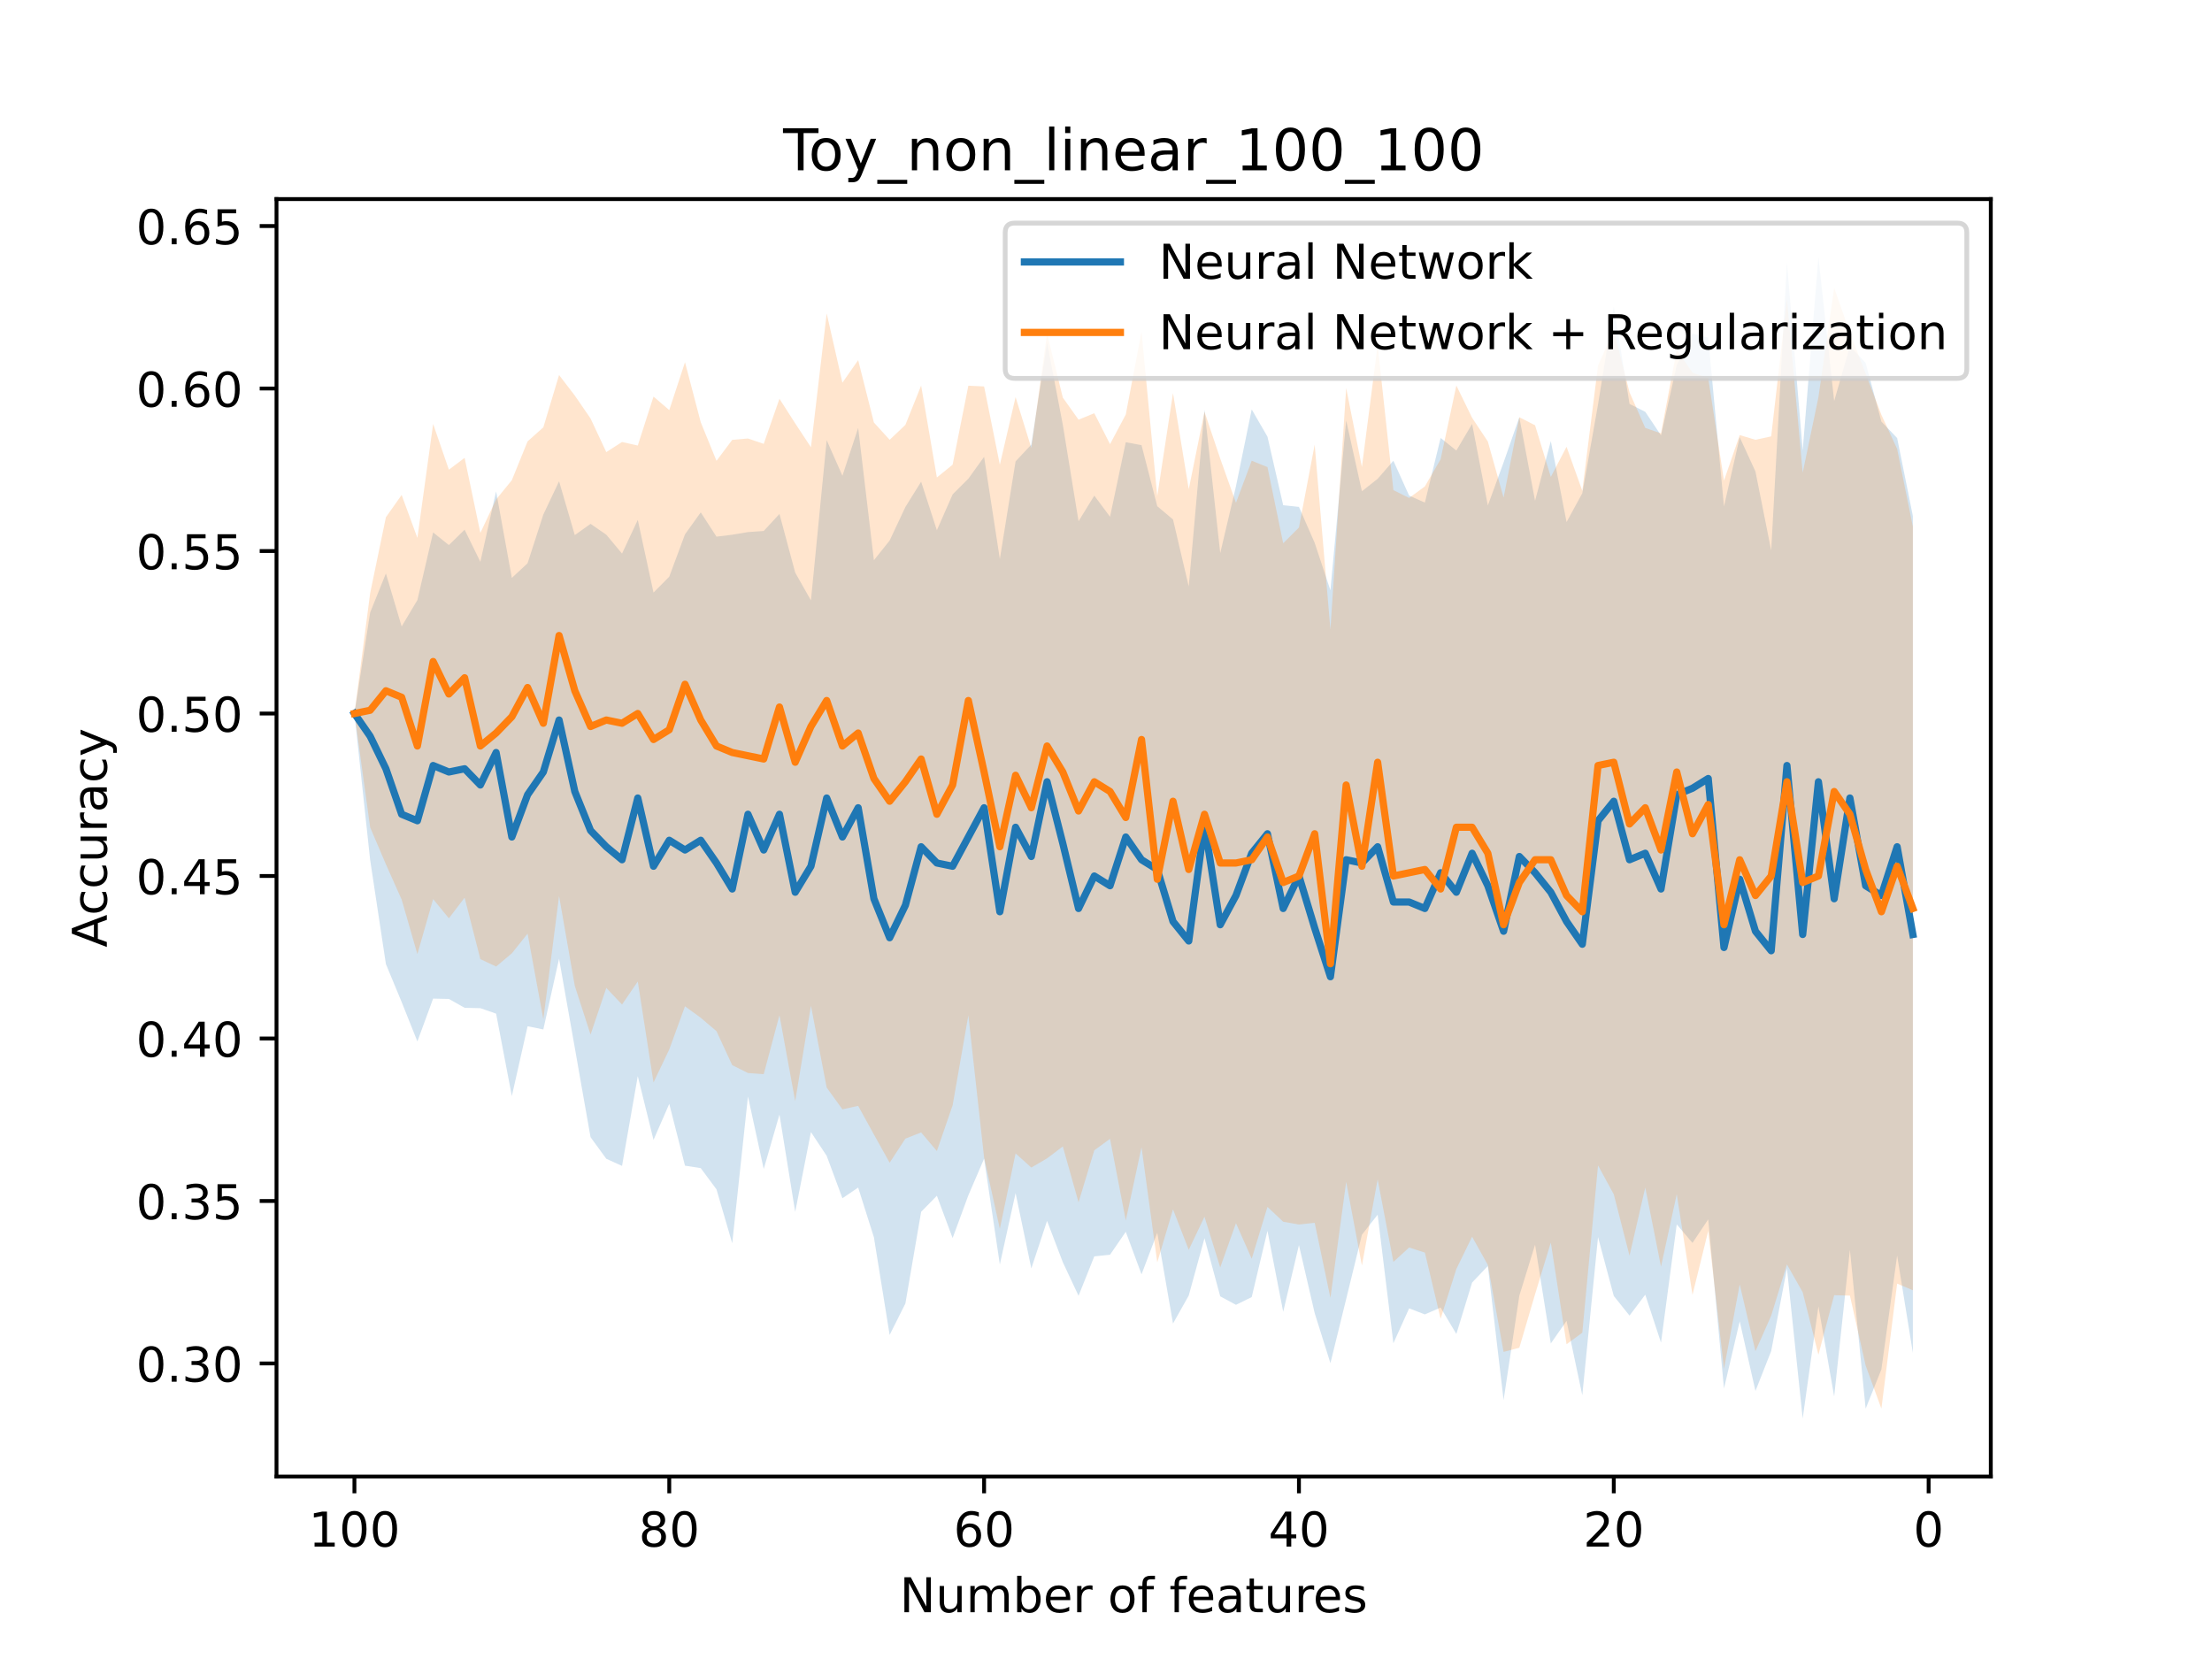 <?xml version="1.0" encoding="utf-8" standalone="no"?>
<!DOCTYPE svg PUBLIC "-//W3C//DTD SVG 1.1//EN"
  "http://www.w3.org/Graphics/SVG/1.1/DTD/svg11.dtd">
<!-- Created with matplotlib (https://matplotlib.org/) -->
<svg height="345.6pt" version="1.1" viewBox="0 0 460.8 345.6" width="460.8pt" xmlns="http://www.w3.org/2000/svg" xmlns:xlink="http://www.w3.org/1999/xlink">
 <defs>
  <style type="text/css">*{stroke-linecap:butt;stroke-linejoin:round;}</style>
 </defs>
 <g id="figure_1">
  <g id="patch_1">
   <path d="M 0 345.6 
L 460.8 345.6 
L 460.8 0 
L 0 0 
z
" style="fill:#ffffff;"/>
  </g>
  <g id="axes_1">
   <g id="patch_2">
    <path d="M 57.6 307.584 
L 414.72 307.584 
L 414.72 41.472 
L 57.6 41.472 
z
" style="fill:#ffffff;"/>
   </g>
   <g id="PolyCollection_1">
    <path clip-path="url(#pd16ab18609)" d="M 73.833 148.637 
L 73.833 148.637 
L 77.112 179.164 
L 80.391 200.828 
L 83.671 208.743 
L 86.95 216.949 
L 90.229 208.024 
L 93.509 208.096 
L 96.788 209.945 
L 100.067 210.022 
L 103.347 211.157 
L 106.626 228.336 
L 109.905 213.79 
L 113.185 214.455 
L 116.464 199.721 
L 119.743 218.295 
L 123.023 236.891 
L 126.302 241.396 
L 129.581 242.88 
L 132.861 224.176 
L 136.14 237.464 
L 139.42 229.952 
L 142.699 242.833 
L 145.978 243.342 
L 149.258 247.762 
L 152.537 258.996 
L 155.816 228.406 
L 159.096 243.527 
L 162.375 232.183 
L 165.654 252.462 
L 168.934 235.833 
L 172.213 240.782 
L 175.492 249.616 
L 178.772 247.391 
L 182.051 257.747 
L 185.33 278.095 
L 188.61 271.547 
L 191.889 252.443 
L 195.168 249.097 
L 198.448 257.915 
L 201.727 249.004 
L 205.006 241.37 
L 208.286 263.409 
L 211.565 248.55 
L 214.844 264.23 
L 218.124 254.333 
L 221.403 262.941 
L 224.682 269.93 
L 227.962 261.727 
L 231.241 261.383 
L 234.52 256.6 
L 237.8 265.468 
L 241.079 256.811 
L 244.358 275.715 
L 247.638 269.878 
L 250.917 257.939 
L 254.196 270.053 
L 257.476 271.818 
L 260.755 270.204 
L 264.034 256.409 
L 267.314 273.269 
L 270.593 259.379 
L 273.872 273.547 
L 277.152 283.973 
L 280.431 270.621 
L 283.71 257.217 
L 286.99 253.044 
L 290.269 279.824 
L 293.548 272.557 
L 296.828 273.813 
L 300.107 272.383 
L 303.386 277.891 
L 306.666 267.18 
L 309.945 263.732 
L 313.224 291.659 
L 316.504 269.917 
L 319.783 259.292 
L 323.062 279.862 
L 326.342 275.166 
L 329.621 290.655 
L 332.9 257.704 
L 336.18 269.968 
L 339.459 274.062 
L 342.739 269.707 
L 346.018 279.693 
L 349.297 255.056 
L 352.577 258.917 
L 355.856 254.009 
L 359.135 289.253 
L 362.415 275.242 
L 365.694 289.763 
L 368.973 281.443 
L 372.253 264.226 
L 375.532 295.488 
L 378.811 272.14 
L 382.091 290.899 
L 385.37 260.348 
L 388.649 293.451 
L 391.929 285.269 
L 395.208 261.542 
L 398.487 281.834 
L 398.487 107.511 
L 398.487 107.511 
L 395.208 91.246 
L 391.929 87.828 
L 388.649 75.585 
L 385.37 72.129 
L 382.091 83.553 
L 378.811 53.568 
L 375.532 93.857 
L 372.253 54.712 
L 368.973 114.672 
L 365.694 98.228 
L 362.415 91.085 
L 359.135 105.509 
L 355.856 70.345 
L 352.577 69.499 
L 349.297 76.068 
L 346.018 90.696 
L 342.739 85.789 
L 339.459 84.141 
L 336.18 63.864 
L 332.9 84.251 
L 329.621 102.752 
L 326.342 108.763 
L 323.062 91.882 
L 319.783 104.327 
L 316.504 86.933 
L 313.224 96.332 
L 309.945 105.304 
L 306.666 88.315 
L 303.386 93.853 
L 300.107 91.237 
L 296.828 104.7 
L 293.548 103.249 
L 290.269 95.981 
L 286.99 99.744 
L 283.71 102.341 
L 280.431 87.582 
L 277.152 122.974 
L 273.872 113.09 
L 270.593 105.595 
L 267.314 105.244 
L 264.034 90.962 
L 260.755 85.292 
L 257.476 101.28 
L 254.196 115.23 
L 250.917 85.371 
L 247.638 122.175 
L 244.358 108.214 
L 241.079 105.455 
L 237.8 92.735 
L 234.52 92.125 
L 231.241 107.653 
L 227.962 103.247 
L 224.682 108.583 
L 221.403 88.492 
L 218.124 71.374 
L 214.844 92.62 
L 211.565 96.114 
L 208.286 116.459 
L 205.006 95.17 
L 201.727 99.721 
L 198.448 102.997 
L 195.168 110.46 
L 191.889 100.344 
L 188.61 105.613 
L 185.33 112.604 
L 182.051 116.704 
L 178.772 89.148 
L 175.492 99.11 
L 172.213 91.696 
L 168.934 125.079 
L 165.654 119.281 
L 162.375 107.065 
L 159.096 110.615 
L 155.816 110.842 
L 152.537 111.393 
L 149.258 111.796 
L 145.978 106.737 
L 142.699 111.308 
L 139.42 120.128 
L 136.14 123.447 
L 132.861 108.301 
L 129.581 115.324 
L 126.302 111.392 
L 123.023 109.127 
L 119.743 111.475 
L 116.464 100.261 
L 113.185 107.191 
L 109.905 117.333 
L 106.626 120.39 
L 103.347 102.365 
L 100.067 117.04 
L 96.788 110.347 
L 93.509 113.549 
L 90.229 110.914 
L 86.95 125.007 
L 83.671 130.504 
L 80.391 119.464 
L 77.112 127.588 
L 73.833 148.637 
z
" style="fill:#1f77b4;fill-opacity:0.2;"/>
   </g>
   <g id="PolyCollection_2">
    <path clip-path="url(#pd16ab18609)" d="M 73.833 148.637 
L 73.833 148.637 
L 77.112 172.36 
L 80.391 180.046 
L 83.671 187.395 
L 86.95 198.756 
L 90.229 187.295 
L 93.509 191.302 
L 96.788 187.001 
L 100.067 199.8 
L 103.347 201.348 
L 106.626 198.595 
L 109.905 194.494 
L 113.185 212.312 
L 116.464 186.65 
L 119.743 205.393 
L 123.023 215.513 
L 126.302 205.801 
L 129.581 209.262 
L 132.861 204.463 
L 136.14 225.494 
L 139.42 218.612 
L 142.699 209.628 
L 145.978 212.024 
L 149.258 214.813 
L 152.537 221.893 
L 155.816 223.531 
L 159.096 223.766 
L 162.375 211.494 
L 165.654 229.391 
L 168.934 209.519 
L 172.213 226.557 
L 175.492 231.097 
L 178.772 230.374 
L 182.051 236.338 
L 185.33 242.215 
L 188.61 237.197 
L 191.889 235.907 
L 195.168 239.78 
L 198.448 230.262 
L 201.727 211.51 
L 205.006 241.143 
L 208.286 255.977 
L 211.565 240.273 
L 214.844 243.227 
L 218.124 241.308 
L 221.403 238.827 
L 224.682 250.468 
L 227.962 239.623 
L 231.241 237.244 
L 234.52 254.248 
L 237.8 238.977 
L 241.079 262.977 
L 244.358 251.935 
L 247.638 260.361 
L 250.917 253.47 
L 254.196 264.02 
L 257.476 254.812 
L 260.755 262.223 
L 264.034 251.421 
L 267.314 254.508 
L 270.593 255.086 
L 273.872 254.73 
L 277.152 270.371 
L 280.431 246.213 
L 283.71 263.621 
L 286.99 245.688 
L 290.269 262.875 
L 293.548 259.882 
L 296.828 260.938 
L 300.107 274.712 
L 303.386 264.351 
L 306.666 257.63 
L 309.945 263.518 
L 313.224 281.622 
L 316.504 280.762 
L 319.783 269.614 
L 323.062 258.846 
L 326.342 280.023 
L 329.621 277.627 
L 332.9 242.781 
L 336.18 248.797 
L 339.459 261.58 
L 342.739 247.391 
L 346.018 263.863 
L 349.297 248.77 
L 352.577 269.74 
L 355.856 256.421 
L 359.135 285.157 
L 362.415 267.566 
L 365.694 281.483 
L 368.973 274.069 
L 372.253 263.403 
L 375.532 269.196 
L 378.811 282.214 
L 382.091 269.817 
L 385.37 269.899 
L 388.649 284.463 
L 391.929 293.447 
L 395.208 267.394 
L 398.487 268.786 
L 398.487 109.728 
L 398.487 109.728 
L 395.208 93.518 
L 391.929 86.42 
L 388.649 77.803 
L 385.37 69.349 
L 382.091 59.953 
L 378.811 82.759 
L 375.532 98.486 
L 372.253 62.305 
L 368.973 90.905 
L 365.694 91.615 
L 362.415 90.638 
L 359.135 100.126 
L 355.856 78.765 
L 352.577 77.631 
L 349.297 72.876 
L 346.018 90.278 
L 342.739 89.148 
L 339.459 81.729 
L 336.18 68.787 
L 332.9 76.157 
L 329.621 102.24 
L 326.342 93.074 
L 323.062 99.357 
L 319.783 88.589 
L 316.504 86.919 
L 313.224 103.661 
L 309.945 91.978 
L 306.666 87.033 
L 303.386 80.313 
L 300.107 95.678 
L 296.828 101.328 
L 293.548 103.738 
L 290.269 102.098 
L 286.99 71.896 
L 283.71 97.29 
L 280.431 80.849 
L 277.152 131.16 
L 273.872 92.641 
L 270.593 109.887 
L 267.314 113.173 
L 264.034 97.304 
L 260.755 95.98 
L 257.476 104.745 
L 254.196 95.537 
L 250.917 85.778 
L 247.638 101.904 
L 244.358 81.897 
L 241.079 103.35 
L 237.8 69.129 
L 234.52 86.353 
L 231.241 92.526 
L 227.962 86.084 
L 224.682 87.426 
L 221.403 82.819 
L 218.124 69.506 
L 214.844 93.313 
L 211.565 82.727 
L 208.286 96.81 
L 205.006 80.503 
L 201.727 80.348 
L 198.448 96.8 
L 195.168 99.467 
L 191.889 80.322 
L 188.61 88.511 
L 185.33 91.617 
L 182.051 88.016 
L 178.772 75.024 
L 175.492 79.717 
L 172.213 65.301 
L 168.934 93.171 
L 165.654 88.193 
L 162.375 83.072 
L 159.096 92.464 
L 155.816 91.345 
L 152.537 91.629 
L 149.258 96.001 
L 145.978 87.958 
L 142.699 75.46 
L 139.42 85.432 
L 136.14 82.612 
L 132.861 92.811 
L 129.581 92.074 
L 126.302 94.181 
L 123.023 87.177 
L 119.743 82.403 
L 116.464 78.128 
L 113.185 89.024 
L 109.905 91.948 
L 106.626 100.033 
L 103.347 104.049 
L 100.067 111.013 
L 96.788 95.379 
L 93.509 97.848 
L 90.229 88.315 
L 86.95 112.058 
L 83.671 103.109 
L 80.391 107.75 
L 77.112 123.56 
L 73.833 148.637 
z
" style="fill:#ff7f0e;fill-opacity:0.2;"/>
   </g>
   <g id="matplotlib.axis_1">
    <g id="xtick_1">
     <g id="line2d_1">
      <defs>
       <path d="M 0 0 
L 0 3.5 
" id="m451c66df14" style="stroke:#000000;stroke-width:0.8;"/>
      </defs>
      <g>
       <use style="stroke:#000000;stroke-width:0.8;" x="401.767" xlink:href="#m451c66df14" y="307.584"/>
      </g>
     </g>
     <g id="text_1">
      <!-- 0 -->
      <g transform="translate(398.585 322.182)scale(0.1 -0.1)">
       <defs>
        <path d="M 31.781 66.406 
Q 24.172 66.406 20.328 58.906 
Q 16.5 51.422 16.5 36.375 
Q 16.5 21.391 20.328 13.891 
Q 24.172 6.391 31.781 6.391 
Q 39.453 6.391 43.281 13.891 
Q 47.125 21.391 47.125 36.375 
Q 47.125 51.422 43.281 58.906 
Q 39.453 66.406 31.781 66.406 
z
M 31.781 74.219 
Q 44.047 74.219 50.516 64.516 
Q 56.984 54.828 56.984 36.375 
Q 56.984 17.969 50.516 8.266 
Q 44.047 -1.422 31.781 -1.422 
Q 19.531 -1.422 13.062 8.266 
Q 6.594 17.969 6.594 36.375 
Q 6.594 54.828 13.062 64.516 
Q 19.531 74.219 31.781 74.219 
z
" id="DejaVuSans-48"/>
       </defs>
       <use xlink:href="#DejaVuSans-48"/>
      </g>
     </g>
    </g>
    <g id="xtick_2">
     <g id="line2d_2">
      <g>
       <use style="stroke:#000000;stroke-width:0.8;" x="336.18" xlink:href="#m451c66df14" y="307.584"/>
      </g>
     </g>
     <g id="text_2">
      <!-- 20 -->
      <g transform="translate(329.817 322.182)scale(0.1 -0.1)">
       <defs>
        <path d="M 19.188 8.297 
L 53.609 8.297 
L 53.609 0 
L 7.328 0 
L 7.328 8.297 
Q 12.938 14.109 22.625 23.891 
Q 32.328 33.688 34.812 36.531 
Q 39.547 41.844 41.422 45.531 
Q 43.312 49.219 43.312 52.781 
Q 43.312 58.594 39.234 62.25 
Q 35.156 65.922 28.609 65.922 
Q 23.969 65.922 18.812 64.312 
Q 13.672 62.703 7.812 59.422 
L 7.812 69.391 
Q 13.766 71.781 18.938 73 
Q 24.125 74.219 28.422 74.219 
Q 39.75 74.219 46.484 68.547 
Q 53.219 62.891 53.219 53.422 
Q 53.219 48.922 51.531 44.891 
Q 49.859 40.875 45.406 35.406 
Q 44.188 33.984 37.641 27.219 
Q 31.109 20.453 19.188 8.297 
z
" id="DejaVuSans-50"/>
       </defs>
       <use xlink:href="#DejaVuSans-50"/>
       <use x="63.623" xlink:href="#DejaVuSans-48"/>
      </g>
     </g>
    </g>
    <g id="xtick_3">
     <g id="line2d_3">
      <g>
       <use style="stroke:#000000;stroke-width:0.8;" x="270.593" xlink:href="#m451c66df14" y="307.584"/>
      </g>
     </g>
     <g id="text_3">
      <!-- 40 -->
      <g transform="translate(264.231 322.182)scale(0.1 -0.1)">
       <defs>
        <path d="M 37.797 64.312 
L 12.891 25.391 
L 37.797 25.391 
z
M 35.203 72.906 
L 47.609 72.906 
L 47.609 25.391 
L 58.016 25.391 
L 58.016 17.188 
L 47.609 17.188 
L 47.609 0 
L 37.797 0 
L 37.797 17.188 
L 4.891 17.188 
L 4.891 26.703 
z
" id="DejaVuSans-52"/>
       </defs>
       <use xlink:href="#DejaVuSans-52"/>
       <use x="63.623" xlink:href="#DejaVuSans-48"/>
      </g>
     </g>
    </g>
    <g id="xtick_4">
     <g id="line2d_4">
      <g>
       <use style="stroke:#000000;stroke-width:0.8;" x="205.006" xlink:href="#m451c66df14" y="307.584"/>
      </g>
     </g>
     <g id="text_4">
      <!-- 60 -->
      <g transform="translate(198.644 322.182)scale(0.1 -0.1)">
       <defs>
        <path d="M 33.016 40.375 
Q 26.375 40.375 22.484 35.828 
Q 18.609 31.297 18.609 23.391 
Q 18.609 15.531 22.484 10.953 
Q 26.375 6.391 33.016 6.391 
Q 39.656 6.391 43.531 10.953 
Q 47.406 15.531 47.406 23.391 
Q 47.406 31.297 43.531 35.828 
Q 39.656 40.375 33.016 40.375 
z
M 52.594 71.297 
L 52.594 62.312 
Q 48.875 64.062 45.094 64.984 
Q 41.312 65.922 37.594 65.922 
Q 27.828 65.922 22.672 59.328 
Q 17.531 52.734 16.797 39.406 
Q 19.672 43.656 24.016 45.922 
Q 28.375 48.188 33.594 48.188 
Q 44.578 48.188 50.953 41.516 
Q 57.328 34.859 57.328 23.391 
Q 57.328 12.156 50.688 5.359 
Q 44.047 -1.422 33.016 -1.422 
Q 20.359 -1.422 13.672 8.266 
Q 6.984 17.969 6.984 36.375 
Q 6.984 53.656 15.188 63.938 
Q 23.391 74.219 37.203 74.219 
Q 40.922 74.219 44.703 73.484 
Q 48.484 72.75 52.594 71.297 
z
" id="DejaVuSans-54"/>
       </defs>
       <use xlink:href="#DejaVuSans-54"/>
       <use x="63.623" xlink:href="#DejaVuSans-48"/>
      </g>
     </g>
    </g>
    <g id="xtick_5">
     <g id="line2d_5">
      <g>
       <use style="stroke:#000000;stroke-width:0.8;" x="139.42" xlink:href="#m451c66df14" y="307.584"/>
      </g>
     </g>
     <g id="text_5">
      <!-- 80 -->
      <g transform="translate(133.057 322.182)scale(0.1 -0.1)">
       <defs>
        <path d="M 31.781 34.625 
Q 24.75 34.625 20.719 30.859 
Q 16.703 27.094 16.703 20.516 
Q 16.703 13.922 20.719 10.156 
Q 24.75 6.391 31.781 6.391 
Q 38.812 6.391 42.859 10.172 
Q 46.922 13.969 46.922 20.516 
Q 46.922 27.094 42.891 30.859 
Q 38.875 34.625 31.781 34.625 
z
M 21.922 38.812 
Q 15.578 40.375 12.031 44.719 
Q 8.5 49.078 8.5 55.328 
Q 8.5 64.062 14.719 69.141 
Q 20.953 74.219 31.781 74.219 
Q 42.672 74.219 48.875 69.141 
Q 55.078 64.062 55.078 55.328 
Q 55.078 49.078 51.531 44.719 
Q 48 40.375 41.703 38.812 
Q 48.828 37.156 52.797 32.312 
Q 56.781 27.484 56.781 20.516 
Q 56.781 9.906 50.312 4.234 
Q 43.844 -1.422 31.781 -1.422 
Q 19.734 -1.422 13.25 4.234 
Q 6.781 9.906 6.781 20.516 
Q 6.781 27.484 10.781 32.312 
Q 14.797 37.156 21.922 38.812 
z
M 18.312 54.391 
Q 18.312 48.734 21.844 45.562 
Q 25.391 42.391 31.781 42.391 
Q 38.141 42.391 41.719 45.562 
Q 45.312 48.734 45.312 54.391 
Q 45.312 60.062 41.719 63.234 
Q 38.141 66.406 31.781 66.406 
Q 25.391 66.406 21.844 63.234 
Q 18.312 60.062 18.312 54.391 
z
" id="DejaVuSans-56"/>
       </defs>
       <use xlink:href="#DejaVuSans-56"/>
       <use x="63.623" xlink:href="#DejaVuSans-48"/>
      </g>
     </g>
    </g>
    <g id="xtick_6">
     <g id="line2d_6">
      <g>
       <use style="stroke:#000000;stroke-width:0.8;" x="73.833" xlink:href="#m451c66df14" y="307.584"/>
      </g>
     </g>
     <g id="text_6">
      <!-- 100 -->
      <g transform="translate(64.289 322.182)scale(0.1 -0.1)">
       <defs>
        <path d="M 12.406 8.297 
L 28.516 8.297 
L 28.516 63.922 
L 10.984 60.406 
L 10.984 69.391 
L 28.422 72.906 
L 38.281 72.906 
L 38.281 8.297 
L 54.391 8.297 
L 54.391 0 
L 12.406 0 
z
" id="DejaVuSans-49"/>
       </defs>
       <use xlink:href="#DejaVuSans-49"/>
       <use x="63.623" xlink:href="#DejaVuSans-48"/>
       <use x="127.246" xlink:href="#DejaVuSans-48"/>
      </g>
     </g>
    </g>
    <g id="text_7">
     <!-- Number of features -->
     <g transform="translate(187.423 335.861)scale(0.1 -0.1)">
      <defs>
       <path d="M 9.812 72.906 
L 23.094 72.906 
L 55.422 11.922 
L 55.422 72.906 
L 64.984 72.906 
L 64.984 0 
L 51.703 0 
L 19.391 60.984 
L 19.391 0 
L 9.812 0 
z
" id="DejaVuSans-78"/>
       <path d="M 8.5 21.578 
L 8.5 54.688 
L 17.484 54.688 
L 17.484 21.922 
Q 17.484 14.156 20.5 10.266 
Q 23.531 6.391 29.594 6.391 
Q 36.859 6.391 41.078 11.031 
Q 45.312 15.672 45.312 23.688 
L 45.312 54.688 
L 54.297 54.688 
L 54.297 0 
L 45.312 0 
L 45.312 8.406 
Q 42.047 3.422 37.719 1 
Q 33.406 -1.422 27.688 -1.422 
Q 18.266 -1.422 13.375 4.438 
Q 8.5 10.297 8.5 21.578 
z
M 31.109 56 
z
" id="DejaVuSans-117"/>
       <path d="M 52 44.188 
Q 55.375 50.25 60.062 53.125 
Q 64.75 56 71.094 56 
Q 79.641 56 84.281 50.016 
Q 88.922 44.047 88.922 33.016 
L 88.922 0 
L 79.891 0 
L 79.891 32.719 
Q 79.891 40.578 77.094 44.375 
Q 74.312 48.188 68.609 48.188 
Q 61.625 48.188 57.562 43.547 
Q 53.516 38.922 53.516 30.906 
L 53.516 0 
L 44.484 0 
L 44.484 32.719 
Q 44.484 40.625 41.703 44.406 
Q 38.922 48.188 33.109 48.188 
Q 26.219 48.188 22.156 43.531 
Q 18.109 38.875 18.109 30.906 
L 18.109 0 
L 9.078 0 
L 9.078 54.688 
L 18.109 54.688 
L 18.109 46.188 
Q 21.188 51.219 25.484 53.609 
Q 29.781 56 35.688 56 
Q 41.656 56 45.828 52.969 
Q 50 49.953 52 44.188 
z
" id="DejaVuSans-109"/>
       <path d="M 48.688 27.297 
Q 48.688 37.203 44.609 42.844 
Q 40.531 48.484 33.406 48.484 
Q 26.266 48.484 22.188 42.844 
Q 18.109 37.203 18.109 27.297 
Q 18.109 17.391 22.188 11.75 
Q 26.266 6.109 33.406 6.109 
Q 40.531 6.109 44.609 11.75 
Q 48.688 17.391 48.688 27.297 
z
M 18.109 46.391 
Q 20.953 51.266 25.266 53.625 
Q 29.594 56 35.594 56 
Q 45.562 56 51.781 48.094 
Q 58.016 40.188 58.016 27.297 
Q 58.016 14.406 51.781 6.484 
Q 45.562 -1.422 35.594 -1.422 
Q 29.594 -1.422 25.266 0.953 
Q 20.953 3.328 18.109 8.203 
L 18.109 0 
L 9.078 0 
L 9.078 75.984 
L 18.109 75.984 
z
" id="DejaVuSans-98"/>
       <path d="M 56.203 29.594 
L 56.203 25.203 
L 14.891 25.203 
Q 15.484 15.922 20.484 11.062 
Q 25.484 6.203 34.422 6.203 
Q 39.594 6.203 44.453 7.469 
Q 49.312 8.734 54.109 11.281 
L 54.109 2.781 
Q 49.266 0.734 44.188 -0.344 
Q 39.109 -1.422 33.891 -1.422 
Q 20.797 -1.422 13.156 6.188 
Q 5.516 13.812 5.516 26.812 
Q 5.516 40.234 12.766 48.109 
Q 20.016 56 32.328 56 
Q 43.359 56 49.781 48.891 
Q 56.203 41.797 56.203 29.594 
z
M 47.219 32.234 
Q 47.125 39.594 43.094 43.984 
Q 39.062 48.391 32.422 48.391 
Q 24.906 48.391 20.391 44.141 
Q 15.875 39.891 15.188 32.172 
z
" id="DejaVuSans-101"/>
       <path d="M 41.109 46.297 
Q 39.594 47.172 37.812 47.578 
Q 36.031 48 33.891 48 
Q 26.266 48 22.188 43.047 
Q 18.109 38.094 18.109 28.812 
L 18.109 0 
L 9.078 0 
L 9.078 54.688 
L 18.109 54.688 
L 18.109 46.188 
Q 20.953 51.172 25.484 53.578 
Q 30.031 56 36.531 56 
Q 37.453 56 38.578 55.875 
Q 39.703 55.766 41.062 55.516 
z
" id="DejaVuSans-114"/>
       <path id="DejaVuSans-32"/>
       <path d="M 30.609 48.391 
Q 23.391 48.391 19.188 42.75 
Q 14.984 37.109 14.984 27.297 
Q 14.984 17.484 19.156 11.844 
Q 23.344 6.203 30.609 6.203 
Q 37.797 6.203 41.984 11.859 
Q 46.188 17.531 46.188 27.297 
Q 46.188 37.016 41.984 42.703 
Q 37.797 48.391 30.609 48.391 
z
M 30.609 56 
Q 42.328 56 49.016 48.375 
Q 55.719 40.766 55.719 27.297 
Q 55.719 13.875 49.016 6.219 
Q 42.328 -1.422 30.609 -1.422 
Q 18.844 -1.422 12.172 6.219 
Q 5.516 13.875 5.516 27.297 
Q 5.516 40.766 12.172 48.375 
Q 18.844 56 30.609 56 
z
" id="DejaVuSans-111"/>
       <path d="M 37.109 75.984 
L 37.109 68.5 
L 28.516 68.5 
Q 23.688 68.5 21.797 66.547 
Q 19.922 64.594 19.922 59.516 
L 19.922 54.688 
L 34.719 54.688 
L 34.719 47.703 
L 19.922 47.703 
L 19.922 0 
L 10.891 0 
L 10.891 47.703 
L 2.297 47.703 
L 2.297 54.688 
L 10.891 54.688 
L 10.891 58.5 
Q 10.891 67.625 15.141 71.797 
Q 19.391 75.984 28.609 75.984 
z
" id="DejaVuSans-102"/>
       <path d="M 34.281 27.484 
Q 23.391 27.484 19.188 25 
Q 14.984 22.516 14.984 16.5 
Q 14.984 11.719 18.141 8.906 
Q 21.297 6.109 26.703 6.109 
Q 34.188 6.109 38.703 11.406 
Q 43.219 16.703 43.219 25.484 
L 43.219 27.484 
z
M 52.203 31.203 
L 52.203 0 
L 43.219 0 
L 43.219 8.297 
Q 40.141 3.328 35.547 0.953 
Q 30.953 -1.422 24.312 -1.422 
Q 15.922 -1.422 10.953 3.297 
Q 6 8.016 6 15.922 
Q 6 25.141 12.172 29.828 
Q 18.359 34.516 30.609 34.516 
L 43.219 34.516 
L 43.219 35.406 
Q 43.219 41.609 39.141 45 
Q 35.062 48.391 27.688 48.391 
Q 23 48.391 18.547 47.266 
Q 14.109 46.141 10.016 43.891 
L 10.016 52.203 
Q 14.938 54.109 19.578 55.047 
Q 24.219 56 28.609 56 
Q 40.484 56 46.344 49.844 
Q 52.203 43.703 52.203 31.203 
z
" id="DejaVuSans-97"/>
       <path d="M 18.312 70.219 
L 18.312 54.688 
L 36.812 54.688 
L 36.812 47.703 
L 18.312 47.703 
L 18.312 18.016 
Q 18.312 11.328 20.141 9.422 
Q 21.969 7.516 27.594 7.516 
L 36.812 7.516 
L 36.812 0 
L 27.594 0 
Q 17.188 0 13.234 3.875 
Q 9.281 7.766 9.281 18.016 
L 9.281 47.703 
L 2.688 47.703 
L 2.688 54.688 
L 9.281 54.688 
L 9.281 70.219 
z
" id="DejaVuSans-116"/>
       <path d="M 44.281 53.078 
L 44.281 44.578 
Q 40.484 46.531 36.375 47.5 
Q 32.281 48.484 27.875 48.484 
Q 21.188 48.484 17.844 46.438 
Q 14.5 44.391 14.5 40.281 
Q 14.5 37.156 16.891 35.375 
Q 19.281 33.594 26.516 31.984 
L 29.594 31.297 
Q 39.156 29.25 43.188 25.516 
Q 47.219 21.781 47.219 15.094 
Q 47.219 7.469 41.188 3.016 
Q 35.156 -1.422 24.609 -1.422 
Q 20.219 -1.422 15.453 -0.562 
Q 10.688 0.297 5.422 2 
L 5.422 11.281 
Q 10.406 8.688 15.234 7.391 
Q 20.062 6.109 24.812 6.109 
Q 31.156 6.109 34.562 8.281 
Q 37.984 10.453 37.984 14.406 
Q 37.984 18.062 35.516 20.016 
Q 33.062 21.969 24.703 23.781 
L 21.578 24.516 
Q 13.234 26.266 9.516 29.906 
Q 5.812 33.547 5.812 39.891 
Q 5.812 47.609 11.281 51.797 
Q 16.75 56 26.812 56 
Q 31.781 56 36.172 55.266 
Q 40.578 54.547 44.281 53.078 
z
" id="DejaVuSans-115"/>
      </defs>
      <use xlink:href="#DejaVuSans-78"/>
      <use x="74.805" xlink:href="#DejaVuSans-117"/>
      <use x="138.184" xlink:href="#DejaVuSans-109"/>
      <use x="235.596" xlink:href="#DejaVuSans-98"/>
      <use x="299.072" xlink:href="#DejaVuSans-101"/>
      <use x="360.596" xlink:href="#DejaVuSans-114"/>
      <use x="401.709" xlink:href="#DejaVuSans-32"/>
      <use x="433.496" xlink:href="#DejaVuSans-111"/>
      <use x="494.678" xlink:href="#DejaVuSans-102"/>
      <use x="529.883" xlink:href="#DejaVuSans-32"/>
      <use x="561.67" xlink:href="#DejaVuSans-102"/>
      <use x="596.875" xlink:href="#DejaVuSans-101"/>
      <use x="658.398" xlink:href="#DejaVuSans-97"/>
      <use x="719.678" xlink:href="#DejaVuSans-116"/>
      <use x="758.887" xlink:href="#DejaVuSans-117"/>
      <use x="822.266" xlink:href="#DejaVuSans-114"/>
      <use x="861.129" xlink:href="#DejaVuSans-101"/>
      <use x="922.652" xlink:href="#DejaVuSans-115"/>
     </g>
    </g>
   </g>
   <g id="matplotlib.axis_2">
    <g id="ytick_1">
     <g id="line2d_7">
      <defs>
       <path d="M 0 0 
L -3.5 0 
" id="m19d3e58344" style="stroke:#000000;stroke-width:0.8;"/>
      </defs>
      <g>
       <use style="stroke:#000000;stroke-width:0.8;" x="57.6" xlink:href="#m19d3e58344" y="284.036"/>
      </g>
     </g>
     <g id="text_8">
      <!-- 0.30 -->
      <g transform="translate(28.334 287.835)scale(0.1 -0.1)">
       <defs>
        <path d="M 10.688 12.406 
L 21 12.406 
L 21 0 
L 10.688 0 
z
" id="DejaVuSans-46"/>
        <path d="M 40.578 39.312 
Q 47.656 37.797 51.625 33 
Q 55.609 28.219 55.609 21.188 
Q 55.609 10.406 48.188 4.484 
Q 40.766 -1.422 27.094 -1.422 
Q 22.516 -1.422 17.656 -0.516 
Q 12.797 0.391 7.625 2.203 
L 7.625 11.719 
Q 11.719 9.328 16.594 8.109 
Q 21.484 6.891 26.812 6.891 
Q 36.078 6.891 40.938 10.547 
Q 45.797 14.203 45.797 21.188 
Q 45.797 27.641 41.281 31.266 
Q 36.766 34.906 28.719 34.906 
L 20.219 34.906 
L 20.219 43.016 
L 29.109 43.016 
Q 36.375 43.016 40.234 45.922 
Q 44.094 48.828 44.094 54.297 
Q 44.094 59.906 40.109 62.906 
Q 36.141 65.922 28.719 65.922 
Q 24.656 65.922 20.016 65.031 
Q 15.375 64.156 9.812 62.312 
L 9.812 71.094 
Q 15.438 72.656 20.344 73.438 
Q 25.25 74.219 29.594 74.219 
Q 40.828 74.219 47.359 69.109 
Q 53.906 64.016 53.906 55.328 
Q 53.906 49.266 50.438 45.094 
Q 46.969 40.922 40.578 39.312 
z
" id="DejaVuSans-51"/>
       </defs>
       <use xlink:href="#DejaVuSans-48"/>
       <use x="63.623" xlink:href="#DejaVuSans-46"/>
       <use x="95.41" xlink:href="#DejaVuSans-51"/>
       <use x="159.033" xlink:href="#DejaVuSans-48"/>
      </g>
     </g>
    </g>
    <g id="ytick_2">
     <g id="line2d_8">
      <g>
       <use style="stroke:#000000;stroke-width:0.8;" x="57.6" xlink:href="#m19d3e58344" y="250.186"/>
      </g>
     </g>
     <g id="text_9">
      <!-- 0.35 -->
      <g transform="translate(28.334 253.985)scale(0.1 -0.1)">
       <defs>
        <path d="M 10.797 72.906 
L 49.516 72.906 
L 49.516 64.594 
L 19.828 64.594 
L 19.828 46.734 
Q 21.969 47.469 24.109 47.828 
Q 26.266 48.188 28.422 48.188 
Q 40.625 48.188 47.75 41.5 
Q 54.891 34.812 54.891 23.391 
Q 54.891 11.625 47.562 5.094 
Q 40.234 -1.422 26.906 -1.422 
Q 22.312 -1.422 17.547 -0.641 
Q 12.797 0.141 7.719 1.703 
L 7.719 11.625 
Q 12.109 9.234 16.797 8.062 
Q 21.484 6.891 26.703 6.891 
Q 35.156 6.891 40.078 11.328 
Q 45.016 15.766 45.016 23.391 
Q 45.016 31 40.078 35.438 
Q 35.156 39.891 26.703 39.891 
Q 22.75 39.891 18.812 39.016 
Q 14.891 38.141 10.797 36.281 
z
" id="DejaVuSans-53"/>
       </defs>
       <use xlink:href="#DejaVuSans-48"/>
       <use x="63.623" xlink:href="#DejaVuSans-46"/>
       <use x="95.41" xlink:href="#DejaVuSans-51"/>
       <use x="159.033" xlink:href="#DejaVuSans-53"/>
      </g>
     </g>
    </g>
    <g id="ytick_3">
     <g id="line2d_9">
      <g>
       <use style="stroke:#000000;stroke-width:0.8;" x="57.6" xlink:href="#m19d3e58344" y="216.336"/>
      </g>
     </g>
     <g id="text_10">
      <!-- 0.40 -->
      <g transform="translate(28.334 220.136)scale(0.1 -0.1)">
       <use xlink:href="#DejaVuSans-48"/>
       <use x="63.623" xlink:href="#DejaVuSans-46"/>
       <use x="95.41" xlink:href="#DejaVuSans-52"/>
       <use x="159.033" xlink:href="#DejaVuSans-48"/>
      </g>
     </g>
    </g>
    <g id="ytick_4">
     <g id="line2d_10">
      <g>
       <use style="stroke:#000000;stroke-width:0.8;" x="57.6" xlink:href="#m19d3e58344" y="182.487"/>
      </g>
     </g>
     <g id="text_11">
      <!-- 0.45 -->
      <g transform="translate(28.334 186.286)scale(0.1 -0.1)">
       <use xlink:href="#DejaVuSans-48"/>
       <use x="63.623" xlink:href="#DejaVuSans-46"/>
       <use x="95.41" xlink:href="#DejaVuSans-52"/>
       <use x="159.033" xlink:href="#DejaVuSans-53"/>
      </g>
     </g>
    </g>
    <g id="ytick_5">
     <g id="line2d_11">
      <g>
       <use style="stroke:#000000;stroke-width:0.8;" x="57.6" xlink:href="#m19d3e58344" y="148.637"/>
      </g>
     </g>
     <g id="text_12">
      <!-- 0.50 -->
      <g transform="translate(28.334 152.436)scale(0.1 -0.1)">
       <use xlink:href="#DejaVuSans-48"/>
       <use x="63.623" xlink:href="#DejaVuSans-46"/>
       <use x="95.41" xlink:href="#DejaVuSans-53"/>
       <use x="159.033" xlink:href="#DejaVuSans-48"/>
      </g>
     </g>
    </g>
    <g id="ytick_6">
     <g id="line2d_12">
      <g>
       <use style="stroke:#000000;stroke-width:0.8;" x="57.6" xlink:href="#m19d3e58344" y="114.787"/>
      </g>
     </g>
     <g id="text_13">
      <!-- 0.55 -->
      <g transform="translate(28.334 118.586)scale(0.1 -0.1)">
       <use xlink:href="#DejaVuSans-48"/>
       <use x="63.623" xlink:href="#DejaVuSans-46"/>
       <use x="95.41" xlink:href="#DejaVuSans-53"/>
       <use x="159.033" xlink:href="#DejaVuSans-53"/>
      </g>
     </g>
    </g>
    <g id="ytick_7">
     <g id="line2d_13">
      <g>
       <use style="stroke:#000000;stroke-width:0.8;" x="57.6" xlink:href="#m19d3e58344" y="80.938"/>
      </g>
     </g>
     <g id="text_14">
      <!-- 0.60 -->
      <g transform="translate(28.334 84.737)scale(0.1 -0.1)">
       <use xlink:href="#DejaVuSans-48"/>
       <use x="63.623" xlink:href="#DejaVuSans-46"/>
       <use x="95.41" xlink:href="#DejaVuSans-54"/>
       <use x="159.033" xlink:href="#DejaVuSans-48"/>
      </g>
     </g>
    </g>
    <g id="ytick_8">
     <g id="line2d_14">
      <g>
       <use style="stroke:#000000;stroke-width:0.8;" x="57.6" xlink:href="#m19d3e58344" y="47.088"/>
      </g>
     </g>
     <g id="text_15">
      <!-- 0.65 -->
      <g transform="translate(28.334 50.887)scale(0.1 -0.1)">
       <use xlink:href="#DejaVuSans-48"/>
       <use x="63.623" xlink:href="#DejaVuSans-46"/>
       <use x="95.41" xlink:href="#DejaVuSans-54"/>
       <use x="159.033" xlink:href="#DejaVuSans-53"/>
      </g>
     </g>
    </g>
    <g id="text_16">
     <!-- Accuracy -->
     <g transform="translate(22.255 197.356)rotate(-90)scale(0.1 -0.1)">
      <defs>
       <path d="M 34.188 63.188 
L 20.797 26.906 
L 47.609 26.906 
z
M 28.609 72.906 
L 39.797 72.906 
L 67.578 0 
L 57.328 0 
L 50.688 18.703 
L 17.828 18.703 
L 11.188 0 
L 0.781 0 
z
" id="DejaVuSans-65"/>
       <path d="M 48.781 52.594 
L 48.781 44.188 
Q 44.969 46.297 41.141 47.344 
Q 37.312 48.391 33.406 48.391 
Q 24.656 48.391 19.812 42.844 
Q 14.984 37.312 14.984 27.297 
Q 14.984 17.281 19.812 11.734 
Q 24.656 6.203 33.406 6.203 
Q 37.312 6.203 41.141 7.25 
Q 44.969 8.297 48.781 10.406 
L 48.781 2.094 
Q 45.016 0.344 40.984 -0.531 
Q 36.969 -1.422 32.422 -1.422 
Q 20.062 -1.422 12.781 6.344 
Q 5.516 14.109 5.516 27.297 
Q 5.516 40.672 12.859 48.328 
Q 20.219 56 33.016 56 
Q 37.156 56 41.109 55.141 
Q 45.062 54.297 48.781 52.594 
z
" id="DejaVuSans-99"/>
       <path d="M 32.172 -5.078 
Q 28.375 -14.844 24.75 -17.812 
Q 21.141 -20.797 15.094 -20.797 
L 7.906 -20.797 
L 7.906 -13.281 
L 13.188 -13.281 
Q 16.891 -13.281 18.938 -11.516 
Q 21 -9.766 23.484 -3.219 
L 25.094 0.875 
L 2.984 54.688 
L 12.5 54.688 
L 29.594 11.922 
L 46.688 54.688 
L 56.203 54.688 
z
" id="DejaVuSans-121"/>
      </defs>
      <use xlink:href="#DejaVuSans-65"/>
      <use x="66.658" xlink:href="#DejaVuSans-99"/>
      <use x="121.639" xlink:href="#DejaVuSans-99"/>
      <use x="176.619" xlink:href="#DejaVuSans-117"/>
      <use x="239.998" xlink:href="#DejaVuSans-114"/>
      <use x="281.111" xlink:href="#DejaVuSans-97"/>
      <use x="342.391" xlink:href="#DejaVuSans-99"/>
      <use x="397.371" xlink:href="#DejaVuSans-121"/>
     </g>
    </g>
   </g>
   <g id="line2d_15">
    <path clip-path="url(#pd16ab18609)" d="M 73.833 148.637 
L 77.112 153.376 
L 80.391 160.146 
L 83.671 169.624 
L 86.95 170.978 
L 90.229 159.469 
L 93.509 160.823 
L 96.788 160.146 
L 100.067 163.531 
L 103.347 156.761 
L 106.626 174.363 
L 109.905 165.562 
L 113.185 160.823 
L 116.464 149.991 
L 119.743 164.885 
L 123.023 173.009 
L 126.302 176.394 
L 129.581 179.102 
L 132.861 166.239 
L 136.14 180.456 
L 139.42 175.04 
L 142.699 177.071 
L 145.978 175.04 
L 149.258 179.779 
L 152.537 185.195 
L 155.816 169.624 
L 159.096 177.071 
L 162.375 169.624 
L 165.654 185.872 
L 168.934 180.456 
L 172.213 166.239 
L 175.492 174.363 
L 178.772 168.27 
L 182.051 187.226 
L 185.33 195.35 
L 188.61 188.58 
L 191.889 176.394 
L 195.168 179.779 
L 198.448 180.456 
L 201.727 174.363 
L 205.006 168.27 
L 208.286 189.934 
L 211.565 172.332 
L 214.844 178.425 
L 218.124 162.854 
L 221.403 175.717 
L 224.682 189.257 
L 227.962 182.487 
L 231.241 184.518 
L 234.52 174.363 
L 237.8 179.102 
L 241.079 181.133 
L 244.358 191.965 
L 247.638 196.027 
L 250.917 171.655 
L 254.196 192.642 
L 257.476 186.549 
L 260.755 177.748 
L 264.034 173.686 
L 267.314 189.257 
L 270.593 182.487 
L 273.872 193.319 
L 277.152 203.474 
L 280.431 179.102 
L 283.71 179.779 
L 286.99 176.394 
L 290.269 187.903 
L 293.548 187.903 
L 296.828 189.257 
L 300.107 181.81 
L 303.386 185.872 
L 306.666 177.748 
L 309.945 184.518 
L 313.224 193.996 
L 316.504 178.425 
L 319.783 181.81 
L 323.062 185.872 
L 326.342 191.965 
L 329.621 196.704 
L 332.9 170.978 
L 336.18 166.916 
L 339.459 179.102 
L 342.739 177.748 
L 346.018 185.195 
L 349.297 165.562 
L 352.577 164.208 
L 355.856 162.177 
L 359.135 197.381 
L 362.415 183.164 
L 365.694 193.996 
L 368.973 198.058 
L 372.253 159.469 
L 375.532 194.673 
L 378.811 162.854 
L 382.091 187.226 
L 385.37 166.239 
L 388.649 184.518 
L 391.929 186.549 
L 395.208 176.394 
L 398.487 194.673 
" style="fill:none;stroke:#1f77b4;stroke-linecap:square;stroke-width:1.5;"/>
   </g>
   <g id="line2d_16">
    <path clip-path="url(#pd16ab18609)" d="M 73.833 148.637 
L 77.112 147.96 
L 80.391 143.898 
L 83.671 145.252 
L 86.95 155.407 
L 90.229 137.805 
L 93.509 144.575 
L 96.788 141.19 
L 100.067 155.407 
L 103.347 152.699 
L 106.626 149.314 
L 109.905 143.221 
L 113.185 150.668 
L 116.464 132.389 
L 119.743 143.898 
L 123.023 151.345 
L 126.302 149.991 
L 129.581 150.668 
L 132.861 148.637 
L 136.14 154.053 
L 139.42 152.022 
L 142.699 142.544 
L 145.978 149.991 
L 149.258 155.407 
L 152.537 156.761 
L 155.816 157.438 
L 159.096 158.115 
L 162.375 147.283 
L 165.654 158.792 
L 168.934 151.345 
L 172.213 145.929 
L 175.492 155.407 
L 178.772 152.699 
L 182.051 162.177 
L 185.33 166.916 
L 188.61 162.854 
L 191.889 158.115 
L 195.168 169.624 
L 198.448 163.531 
L 201.727 145.929 
L 205.006 160.823 
L 208.286 176.394 
L 211.565 161.5 
L 214.844 168.27 
L 218.124 155.407 
L 221.403 160.823 
L 224.682 168.947 
L 227.962 162.854 
L 231.241 164.885 
L 234.52 170.301 
L 237.8 154.053 
L 241.079 183.164 
L 244.358 166.916 
L 247.638 181.133 
L 250.917 169.624 
L 254.196 179.779 
L 257.476 179.779 
L 260.755 179.102 
L 264.034 174.363 
L 267.314 183.841 
L 270.593 182.487 
L 273.872 173.686 
L 277.152 200.766 
L 280.431 163.531 
L 283.71 180.456 
L 286.99 158.792 
L 290.269 182.487 
L 293.548 181.81 
L 296.828 181.133 
L 300.107 185.195 
L 303.386 172.332 
L 306.666 172.332 
L 309.945 177.748 
L 313.224 192.642 
L 316.504 183.841 
L 319.783 179.102 
L 323.062 179.102 
L 326.342 186.549 
L 329.621 189.934 
L 332.9 159.469 
L 336.18 158.792 
L 339.459 171.655 
L 342.739 168.27 
L 346.018 177.071 
L 349.297 160.823 
L 352.577 173.686 
L 355.856 167.593 
L 359.135 192.642 
L 362.415 179.102 
L 365.694 186.549 
L 368.973 182.487 
L 372.253 162.854 
L 375.532 183.841 
L 378.811 182.487 
L 382.091 164.885 
L 385.37 169.624 
L 388.649 181.133 
L 391.929 189.934 
L 395.208 180.456 
L 398.487 189.257 
" style="fill:none;stroke:#ff7f0e;stroke-linecap:square;stroke-width:1.5;"/>
   </g>
   <g id="patch_3">
    <path d="M 57.6 307.584 
L 57.6 41.472 
" style="fill:none;stroke:#000000;stroke-linecap:square;stroke-linejoin:miter;stroke-width:0.8;"/>
   </g>
   <g id="patch_4">
    <path d="M 414.72 307.584 
L 414.72 41.472 
" style="fill:none;stroke:#000000;stroke-linecap:square;stroke-linejoin:miter;stroke-width:0.8;"/>
   </g>
   <g id="patch_5">
    <path d="M 57.6 307.584 
L 414.72 307.584 
" style="fill:none;stroke:#000000;stroke-linecap:square;stroke-linejoin:miter;stroke-width:0.8;"/>
   </g>
   <g id="patch_6">
    <path d="M 57.6 41.472 
L 414.72 41.472 
" style="fill:none;stroke:#000000;stroke-linecap:square;stroke-linejoin:miter;stroke-width:0.8;"/>
   </g>
   <g id="text_17">
    <!-- Toy_non_linear_100_100 -->
    <g transform="translate(163.14 35.472)scale(0.12 -0.12)">
     <defs>
      <path d="M -0.297 72.906 
L 61.375 72.906 
L 61.375 64.594 
L 35.5 64.594 
L 35.5 0 
L 25.594 0 
L 25.594 64.594 
L -0.297 64.594 
z
" id="DejaVuSans-84"/>
      <path d="M 50.984 -16.609 
L 50.984 -23.578 
L -0.984 -23.578 
L -0.984 -16.609 
z
" id="DejaVuSans-95"/>
      <path d="M 54.891 33.016 
L 54.891 0 
L 45.906 0 
L 45.906 32.719 
Q 45.906 40.484 42.875 44.328 
Q 39.844 48.188 33.797 48.188 
Q 26.516 48.188 22.312 43.547 
Q 18.109 38.922 18.109 30.906 
L 18.109 0 
L 9.078 0 
L 9.078 54.688 
L 18.109 54.688 
L 18.109 46.188 
Q 21.344 51.125 25.703 53.562 
Q 30.078 56 35.797 56 
Q 45.219 56 50.047 50.172 
Q 54.891 44.344 54.891 33.016 
z
" id="DejaVuSans-110"/>
      <path d="M 9.422 75.984 
L 18.406 75.984 
L 18.406 0 
L 9.422 0 
z
" id="DejaVuSans-108"/>
      <path d="M 9.422 54.688 
L 18.406 54.688 
L 18.406 0 
L 9.422 0 
z
M 9.422 75.984 
L 18.406 75.984 
L 18.406 64.594 
L 9.422 64.594 
z
" id="DejaVuSans-105"/>
     </defs>
     <use xlink:href="#DejaVuSans-84"/>
     <use x="44.084" xlink:href="#DejaVuSans-111"/>
     <use x="105.266" xlink:href="#DejaVuSans-121"/>
     <use x="164.445" xlink:href="#DejaVuSans-95"/>
     <use x="214.445" xlink:href="#DejaVuSans-110"/>
     <use x="277.824" xlink:href="#DejaVuSans-111"/>
     <use x="339.006" xlink:href="#DejaVuSans-110"/>
     <use x="402.385" xlink:href="#DejaVuSans-95"/>
     <use x="452.385" xlink:href="#DejaVuSans-108"/>
     <use x="480.168" xlink:href="#DejaVuSans-105"/>
     <use x="507.951" xlink:href="#DejaVuSans-110"/>
     <use x="571.33" xlink:href="#DejaVuSans-101"/>
     <use x="632.854" xlink:href="#DejaVuSans-97"/>
     <use x="694.133" xlink:href="#DejaVuSans-114"/>
     <use x="735.246" xlink:href="#DejaVuSans-95"/>
     <use x="785.246" xlink:href="#DejaVuSans-49"/>
     <use x="848.869" xlink:href="#DejaVuSans-48"/>
     <use x="912.492" xlink:href="#DejaVuSans-48"/>
     <use x="976.115" xlink:href="#DejaVuSans-95"/>
     <use x="1026.115" xlink:href="#DejaVuSans-49"/>
     <use x="1089.738" xlink:href="#DejaVuSans-48"/>
     <use x="1153.361" xlink:href="#DejaVuSans-48"/>
    </g>
   </g>
   <g id="legend_1">
    <g id="patch_7">
     <path d="M 211.4 78.828 
L 407.72 78.828 
Q 409.72 78.828 409.72 76.828 
L 409.72 48.472 
Q 409.72 46.472 407.72 46.472 
L 211.4 46.472 
Q 209.4 46.472 209.4 48.472 
L 209.4 76.828 
Q 209.4 78.828 211.4 78.828 
z
" style="fill:#ffffff;opacity:0.8;stroke:#cccccc;stroke-linejoin:miter;"/>
    </g>
    <g id="line2d_17">
     <path d="M 213.4 54.57 
L 233.4 54.57 
" style="fill:none;stroke:#1f77b4;stroke-linecap:square;stroke-width:1.5;"/>
    </g>
    <g id="line2d_18"/>
    <g id="text_18">
     <!-- Neural Network -->
     <g transform="translate(241.4 58.07)scale(0.1 -0.1)">
      <defs>
       <path d="M 4.203 54.688 
L 13.188 54.688 
L 24.422 12.016 
L 35.594 54.688 
L 46.188 54.688 
L 57.422 12.016 
L 68.609 54.688 
L 77.594 54.688 
L 63.281 0 
L 52.688 0 
L 40.922 44.828 
L 29.109 0 
L 18.5 0 
z
" id="DejaVuSans-119"/>
       <path d="M 9.078 75.984 
L 18.109 75.984 
L 18.109 31.109 
L 44.922 54.688 
L 56.391 54.688 
L 27.391 29.109 
L 57.625 0 
L 45.906 0 
L 18.109 26.703 
L 18.109 0 
L 9.078 0 
z
" id="DejaVuSans-107"/>
      </defs>
      <use xlink:href="#DejaVuSans-78"/>
      <use x="74.805" xlink:href="#DejaVuSans-101"/>
      <use x="136.328" xlink:href="#DejaVuSans-117"/>
      <use x="199.707" xlink:href="#DejaVuSans-114"/>
      <use x="240.82" xlink:href="#DejaVuSans-97"/>
      <use x="302.1" xlink:href="#DejaVuSans-108"/>
      <use x="329.883" xlink:href="#DejaVuSans-32"/>
      <use x="361.67" xlink:href="#DejaVuSans-78"/>
      <use x="436.475" xlink:href="#DejaVuSans-101"/>
      <use x="497.998" xlink:href="#DejaVuSans-116"/>
      <use x="537.207" xlink:href="#DejaVuSans-119"/>
      <use x="618.994" xlink:href="#DejaVuSans-111"/>
      <use x="680.176" xlink:href="#DejaVuSans-114"/>
      <use x="721.289" xlink:href="#DejaVuSans-107"/>
     </g>
    </g>
    <g id="line2d_19">
     <path d="M 213.4 69.249 
L 233.4 69.249 
" style="fill:none;stroke:#ff7f0e;stroke-linecap:square;stroke-width:1.5;"/>
    </g>
    <g id="line2d_20"/>
    <g id="text_19">
     <!-- Neural Network + Regularization -->
     <g transform="translate(241.4 72.749)scale(0.1 -0.1)">
      <defs>
       <path d="M 46 62.703 
L 46 35.5 
L 73.188 35.5 
L 73.188 27.203 
L 46 27.203 
L 46 0 
L 37.797 0 
L 37.797 27.203 
L 10.594 27.203 
L 10.594 35.5 
L 37.797 35.5 
L 37.797 62.703 
z
" id="DejaVuSans-43"/>
       <path d="M 44.391 34.188 
Q 47.562 33.109 50.562 29.594 
Q 53.562 26.078 56.594 19.922 
L 66.609 0 
L 56 0 
L 46.688 18.703 
Q 43.062 26.031 39.672 28.422 
Q 36.281 30.812 30.422 30.812 
L 19.672 30.812 
L 19.672 0 
L 9.812 0 
L 9.812 72.906 
L 32.078 72.906 
Q 44.578 72.906 50.734 67.672 
Q 56.891 62.453 56.891 51.906 
Q 56.891 45.016 53.688 40.469 
Q 50.484 35.938 44.391 34.188 
z
M 19.672 64.797 
L 19.672 38.922 
L 32.078 38.922 
Q 39.203 38.922 42.844 42.219 
Q 46.484 45.516 46.484 51.906 
Q 46.484 58.297 42.844 61.547 
Q 39.203 64.797 32.078 64.797 
z
" id="DejaVuSans-82"/>
       <path d="M 45.406 27.984 
Q 45.406 37.75 41.375 43.109 
Q 37.359 48.484 30.078 48.484 
Q 22.859 48.484 18.828 43.109 
Q 14.797 37.75 14.797 27.984 
Q 14.797 18.266 18.828 12.891 
Q 22.859 7.516 30.078 7.516 
Q 37.359 7.516 41.375 12.891 
Q 45.406 18.266 45.406 27.984 
z
M 54.391 6.781 
Q 54.391 -7.172 48.188 -13.984 
Q 42 -20.797 29.203 -20.797 
Q 24.469 -20.797 20.266 -20.094 
Q 16.062 -19.391 12.109 -17.922 
L 12.109 -9.188 
Q 16.062 -11.328 19.922 -12.344 
Q 23.781 -13.375 27.781 -13.375 
Q 36.625 -13.375 41.016 -8.766 
Q 45.406 -4.156 45.406 5.172 
L 45.406 9.625 
Q 42.625 4.781 38.281 2.391 
Q 33.938 0 27.875 0 
Q 17.828 0 11.672 7.656 
Q 5.516 15.328 5.516 27.984 
Q 5.516 40.672 11.672 48.328 
Q 17.828 56 27.875 56 
Q 33.938 56 38.281 53.609 
Q 42.625 51.219 45.406 46.391 
L 45.406 54.688 
L 54.391 54.688 
z
" id="DejaVuSans-103"/>
       <path d="M 5.516 54.688 
L 48.188 54.688 
L 48.188 46.484 
L 14.406 7.172 
L 48.188 7.172 
L 48.188 0 
L 4.297 0 
L 4.297 8.203 
L 38.094 47.516 
L 5.516 47.516 
z
" id="DejaVuSans-122"/>
      </defs>
      <use xlink:href="#DejaVuSans-78"/>
      <use x="74.805" xlink:href="#DejaVuSans-101"/>
      <use x="136.328" xlink:href="#DejaVuSans-117"/>
      <use x="199.707" xlink:href="#DejaVuSans-114"/>
      <use x="240.82" xlink:href="#DejaVuSans-97"/>
      <use x="302.1" xlink:href="#DejaVuSans-108"/>
      <use x="329.883" xlink:href="#DejaVuSans-32"/>
      <use x="361.67" xlink:href="#DejaVuSans-78"/>
      <use x="436.475" xlink:href="#DejaVuSans-101"/>
      <use x="497.998" xlink:href="#DejaVuSans-116"/>
      <use x="537.207" xlink:href="#DejaVuSans-119"/>
      <use x="618.994" xlink:href="#DejaVuSans-111"/>
      <use x="680.176" xlink:href="#DejaVuSans-114"/>
      <use x="721.289" xlink:href="#DejaVuSans-107"/>
      <use x="779.199" xlink:href="#DejaVuSans-32"/>
      <use x="810.986" xlink:href="#DejaVuSans-43"/>
      <use x="894.775" xlink:href="#DejaVuSans-32"/>
      <use x="926.562" xlink:href="#DejaVuSans-82"/>
      <use x="991.545" xlink:href="#DejaVuSans-101"/>
      <use x="1053.068" xlink:href="#DejaVuSans-103"/>
      <use x="1116.545" xlink:href="#DejaVuSans-117"/>
      <use x="1179.924" xlink:href="#DejaVuSans-108"/>
      <use x="1207.707" xlink:href="#DejaVuSans-97"/>
      <use x="1268.986" xlink:href="#DejaVuSans-114"/>
      <use x="1310.1" xlink:href="#DejaVuSans-105"/>
      <use x="1337.883" xlink:href="#DejaVuSans-122"/>
      <use x="1390.373" xlink:href="#DejaVuSans-97"/>
      <use x="1451.652" xlink:href="#DejaVuSans-116"/>
      <use x="1490.861" xlink:href="#DejaVuSans-105"/>
      <use x="1518.645" xlink:href="#DejaVuSans-111"/>
      <use x="1579.826" xlink:href="#DejaVuSans-110"/>
     </g>
    </g>
   </g>
  </g>
 </g>
 <defs>
  <clipPath id="pd16ab18609">
   <rect height="266.112" width="357.12" x="57.6" y="41.472"/>
  </clipPath>
 </defs>
</svg>
